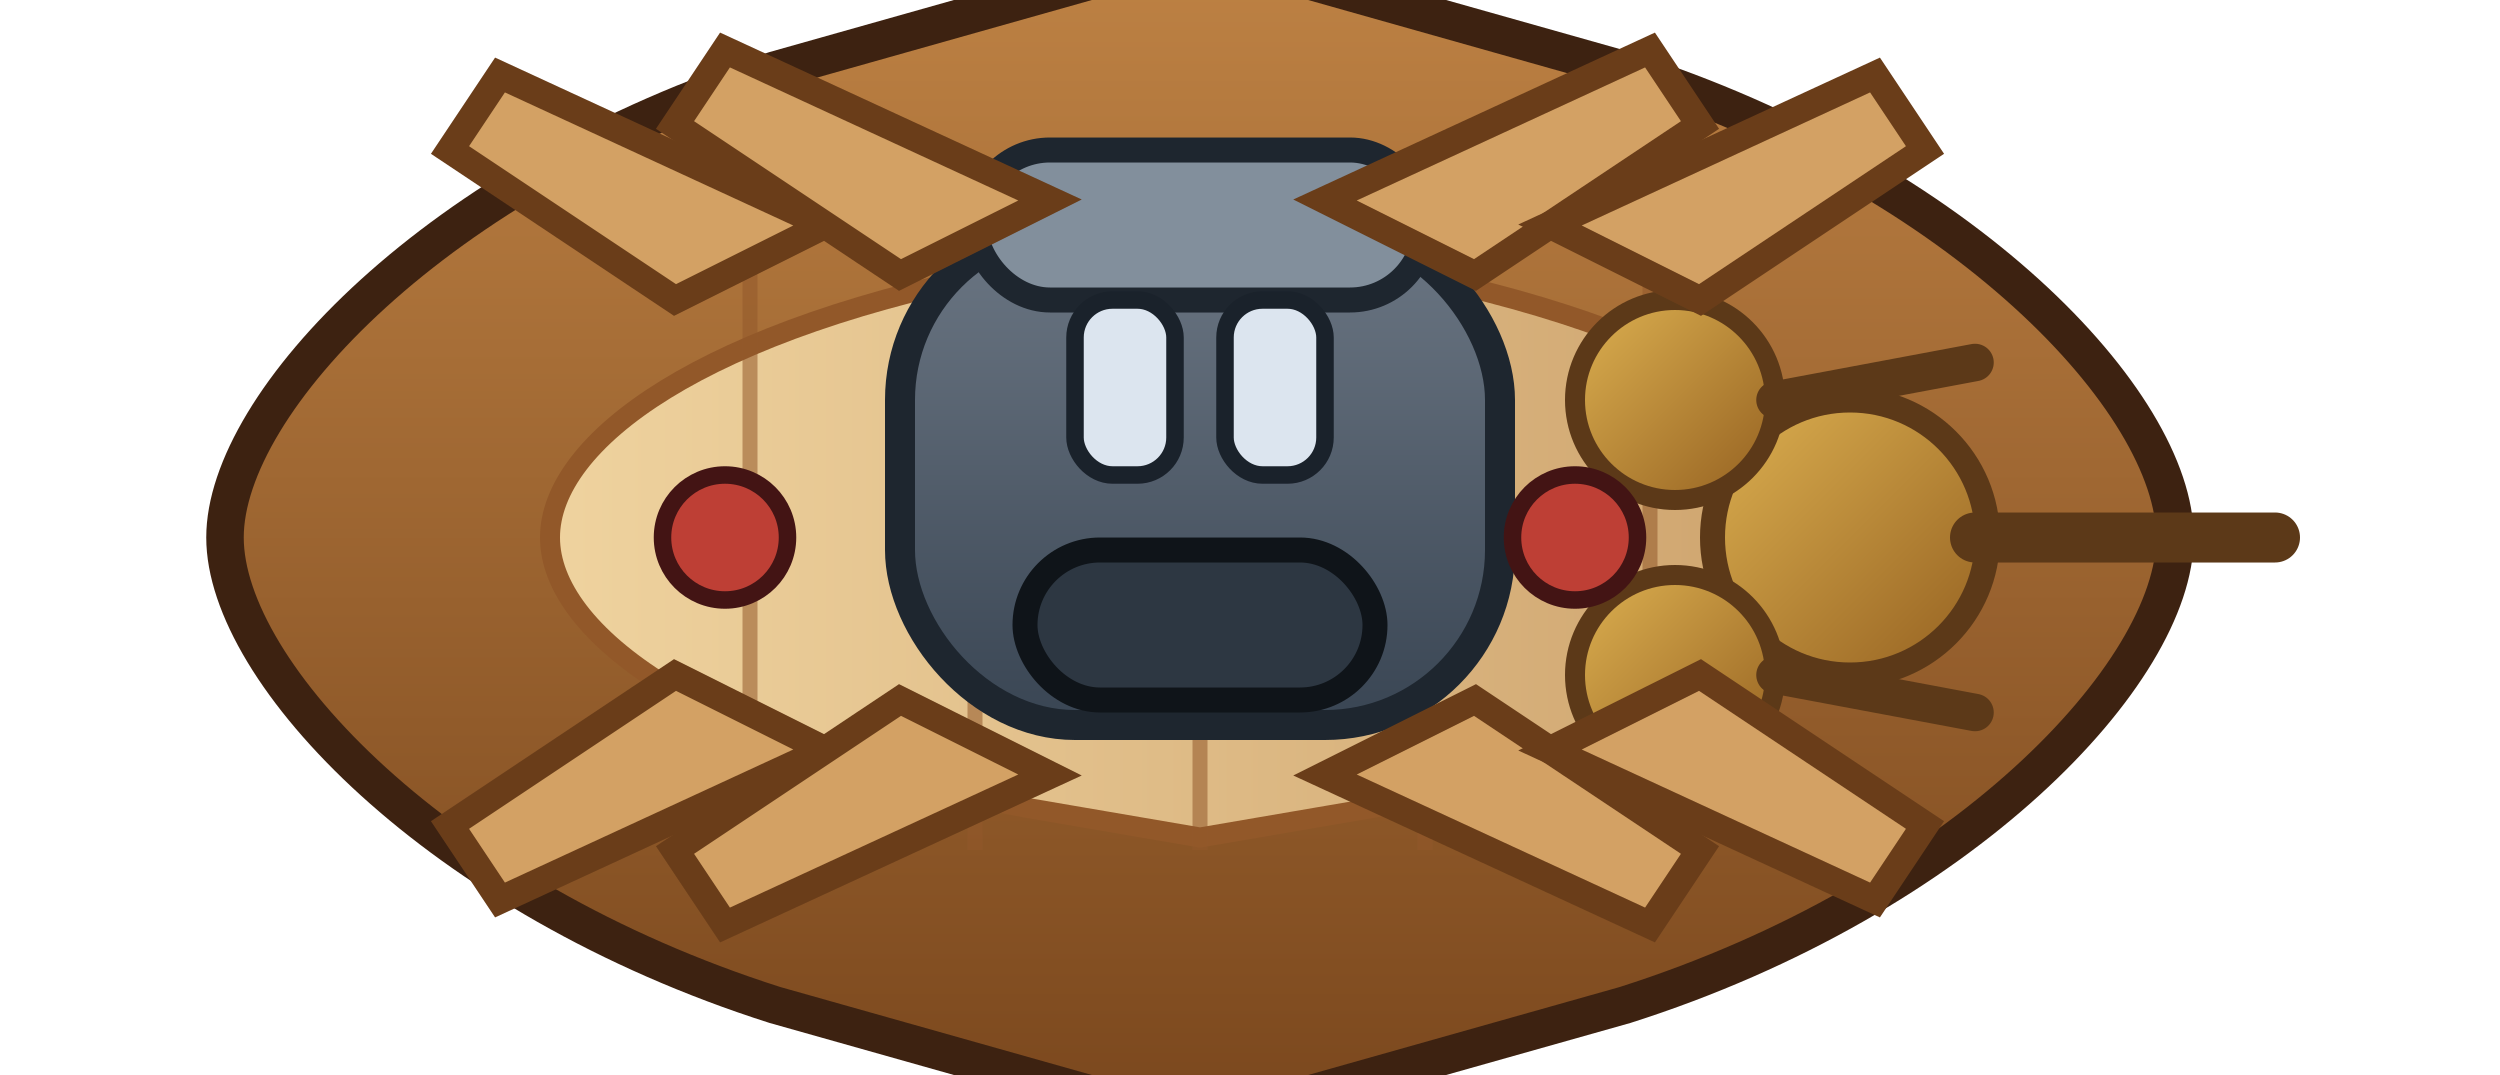 <svg xmlns="http://www.w3.org/2000/svg" viewBox="0 0 200 86">
  <defs>
    <linearGradient id="cannon-imp-hull" x1="0" y1="0" x2="0" y2="1">
      <stop offset="0" stop-color="#be8244"/>
      <stop offset="1" stop-color="#7a471d"/>
    </linearGradient>
    <linearGradient id="cannon-imp-deck" x1="0" y1="0" x2="1" y2="0">
      <stop offset="0" stop-color="#efd39f"/>
      <stop offset="1" stop-color="#cda26c"/>
    </linearGradient>
    <linearGradient id="cannon-imp-casemate" x1="0" y1="0" x2="0" y2="1">
      <stop offset="0" stop-color="#6c7784"/>
      <stop offset="1" stop-color="#394553"/>
    </linearGradient>
    <linearGradient id="cannon-imp-bronze" x1="0" y1="0" x2="1" y2="1">
      <stop offset="0" stop-color="#ddb151"/>
      <stop offset="1" stop-color="#946020"/>
    </linearGradient>
  </defs>
  <path d="M18 43c0-10.8 17-28.8 44-37.4l34-9.6 34 9.6c27 8.6 44 26.6 44 37.4s-17 28.8-44 37.4l-34 9.6-34-9.6C35 71.8 18 53.8 18 43z" fill="url(#cannon-imp-hull)" stroke="#3d2211" stroke-width="3"/>
  <path d="M44 43c0-7.6 12-16.8 38-21.6l14-2.4 14 2.4c26 4.8 38 14 38 21.6s-12 16.8-38 21.6l-14 2.4-14-2.4c-26-4.8-38-14-38-21.6z" fill="url(#cannon-imp-deck)" stroke="#925829" stroke-width="1.6"/>
  <g stroke="#925829" stroke-width="1.2" opacity="0.55">
    <line x1="60" y1="20" x2="60" y2="66"/>
    <line x1="78" y1="18" x2="78" y2="68"/>
    <line x1="96" y1="18" x2="96" y2="68"/>
    <line x1="114" y1="18" x2="114" y2="68"/>
    <line x1="132" y1="20" x2="132" y2="66"/>
  </g>
  <!-- armor casemate -->
  <g transform="translate(96 28)">
    <rect x="-24" y="-10" width="48" height="40" rx="14" fill="url(#cannon-imp-casemate)" stroke="#1e262f" stroke-width="2.4"/>
    <rect x="-18" y="-16" width="36" height="12" rx="6" fill="#828f9c" stroke="#1e262f" stroke-width="2"/>
    <rect x="-14" y="16" width="28" height="12" rx="6" fill="#2d3742" stroke="#0f1419" stroke-width="2"/>
    <g fill="#dce5ef" stroke="#1a222b" stroke-width="1.4">
      <rect x="-10" y="-4" width="8" height="14" rx="3"/>
      <rect x="2" y="-4" width="8" height="14" rx="3"/>
    </g>
  </g>
  <!-- heavy guns -->
  <g>
    <circle cx="148" cy="43" r="11" fill="url(#cannon-imp-bronze)" stroke="#5c3918" stroke-width="2"/>
    <circle cx="134" cy="32" r="8" fill="url(#cannon-imp-bronze)" stroke="#5c3918" stroke-width="1.6"/>
    <circle cx="134" cy="54" r="8" fill="url(#cannon-imp-bronze)" stroke="#5c3918" stroke-width="1.6"/>
    <path d="M158 43h24" stroke="#5c3918" stroke-width="4" stroke-linecap="round"/>
    <path d="M142 32l16-3" stroke="#5c3918" stroke-width="3" stroke-linecap="round"/>
    <path d="M142 54l16 3" stroke="#5c3918" stroke-width="3" stroke-linecap="round"/>
  </g>
  <!-- shields -->
  <g fill="#be3f35" stroke="#431414" stroke-width="1.4">
    <circle cx="58" cy="43" r="5"/>
    <circle cx="126" cy="43" r="5"/>
  </g>
  <!-- oars -->
  <g fill="#d3a164" stroke="#6a3d19" stroke-width="2.2">
    <path d="M54 24l-18 -12 4 -6 26 12z"/>
    <path d="M72 22l-18 -12 4 -6 26 12z"/>
    <path d="M118 22l18 -12-4 -6-26 12z"/>
    <path d="M136 24l18 -12-4 -6-26 12z"/>
    <path d="M54 54l-18 12 4 6 26-12z"/>
    <path d="M72 56l-18 12 4 6 26-12z"/>
    <path d="M118 56l18 12-4 6-26-12z"/>
    <path d="M136 54l18 12-4 6-26-12z"/>
  </g>
</svg>

